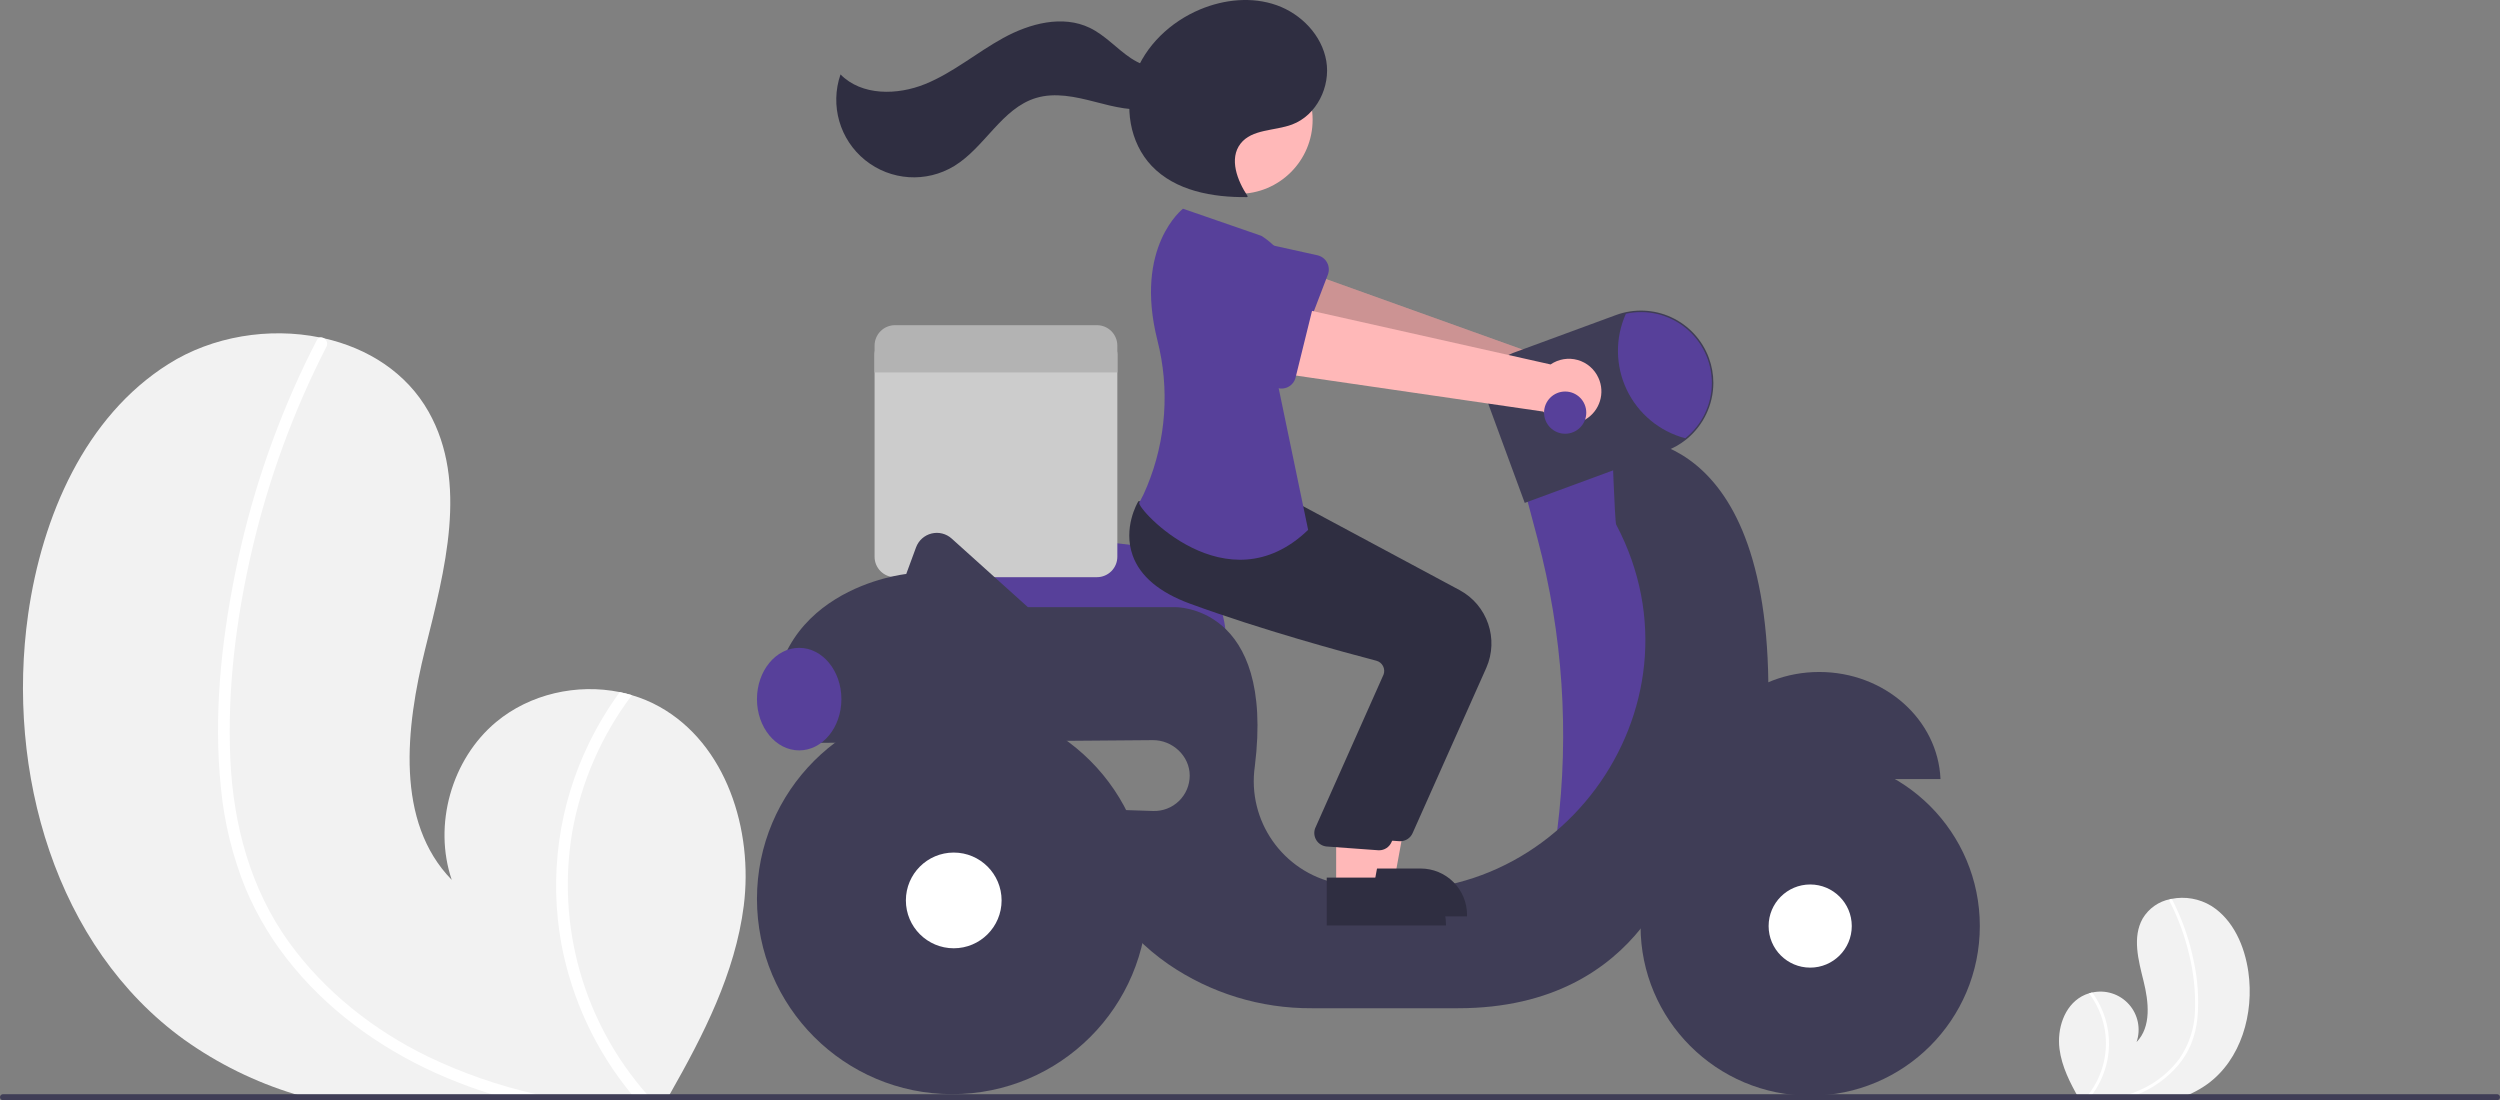 <svg id="eJePmyG3iUR1" xmlns="http://www.w3.org/2000/svg" xmlns:xlink="http://www.w3.org/1999/xlink" viewBox="0 0 829 364.829" shape-rendering="geometricPrecision" text-rendering="geometricPrecision"><rect x="0" y="0" width="829" height="364.829" fill="#808080" stroke="none"/><style><![CDATA[#eJePmyG3iUR2_to {animation: eJePmyG3iUR2_to__to 3000ms linear 1 normal forwards}@keyframes eJePmyG3iUR2_to__to { 0% {transform: translate(127.435px,237.676px)} 16.667% {transform: translate(89px,237.676px)} 33.333% {transform: translate(18px,237.676px)} 50% {transform: translate(-45px,237.676px)} 66.667% {transform: translate(-121px,237.676px)} 100% {transform: translate(-121px,237.676px)}} #eJePmyG3iUR8_to {animation: eJePmyG3iUR8_to__to 3000ms linear 1 normal forwards}@keyframes eJePmyG3iUR8_to__to { 0% {transform: translate(-185.5px,-267.585px)} 16.667% {transform: translate(-244px,-267.585px)} 33.333% {transform: translate(-299px,-267.585px)} 50% {transform: translate(-352px,-267.585px)} 66.667% {transform: translate(-415px,-267.585px)} 100% {transform: translate(-415px,-267.585px)}} #eJePmyG3iUR21_to {animation: eJePmyG3iUR21_to__to 3000ms linear 1 normal forwards}@keyframes eJePmyG3iUR21_to__to { 0% {transform: translate(600.26px,307.079px)} 16.667% {transform: translate(600px,315px)} 33.333% {transform: translate(600px,305px)} 50% {transform: translate(600px,313px)} 66.667% {transform: translate(600px,303px)} 100% {transform: translate(600px,303px)}} #eJePmyG3iUR23_to {animation: eJePmyG3iUR23_to__to 3000ms linear 1 normal forwards}@keyframes eJePmyG3iUR23_to__to { 0% {transform: translate(315.76px,298.068px)} 16.667% {transform: translate(315.76px,294px)} 33.333% {transform: translate(315.76px,300px)} 50% {transform: translate(315.76px,297px)} 66.667% {transform: translate(315.76px,301px)} 100% {transform: translate(315.76px,301px)}} #eJePmyG3iUR23_tr {animation: eJePmyG3iUR23_tr__tr 3000ms linear 1 normal forwards}@keyframes eJePmyG3iUR23_tr__tr { 0% {transform: rotate(0deg)} 16.667% {transform: rotate(32400deg)} 100% {transform: rotate(32400deg)}} #eJePmyG3iUR37_to {animation: eJePmyG3iUR37_to__to 3000ms linear 1 normal forwards}@keyframes eJePmyG3iUR37_to__to { 0% {transform: translate(-185.5px,-267.585px)} 16.667% {transform: translate(-185.5px,-265px)} 33.333% {transform: translate(-185.5px,-267px)} 50% {transform: translate(-185.5px,-264px)} 66.667% {transform: translate(-185.5px,-267px)} 100% {transform: translate(-185.5px,-267px)}}]]></style><g id="eJePmyG3iUR2_to" transform="translate(127.435,237.676)"><g id="eJePmyG3iUR2" transform="translate(-127.435,-237.676)"><path id="eJePmyG3iUR3" d="M432.13,567.974C429.28,590.304,418.8,610.734,407.62,630.414C407.25,631.084,406.87,631.744,406.48,632.414L290.28,632.414C287.93,631.804,285.61,631.134,283.3,630.414C270.175,626.419,257.785,620.323,246.61,612.364C203.86,581.564,187.41,523.364,194.84,471.214C199.46,438.814,213.68,405.734,241.37,388.284C255.99,379.054,274.77,376.054,291.6,379.484C292.04,379.564,292.48,379.664,292.93,379.754C307.41,383.014,320.31,391.114,327.65,404.164C340.85,427.614,332.99,456.664,326.5,482.764C320.03,508.864,316.52,540.104,335.3,559.354C329.1,541.104,335.22,519.334,350.03,506.994C361.22,497.684,376.8,494.194,391.01,497.084C392.37,497.374,393.71,497.704,395.03,498.104C398.22,499.039,401.296,500.327,404.2,501.944C426.35,514.315,435.32,542.805,432.13,567.974Z" transform="matrix(1 0 0 1 -185.5 -267.585)" fill="rgb(242,242,242)" stroke="none" stroke-width="1" stroke-miterlimit="1"/><path id="eJePmyG3iUR4" d="M363.23,630.414C366.45,631.164,369.68,631.824,372.93,632.414L355.36,632.414C353.06,631.794,350.77,631.135,348.5,630.414Q341.015,628.074,333.76,625.044C314.36,616.904,296.49,604.684,282.97,588.424C276.358,580.547,270.958,571.726,266.95,562.255C262.603,551.549,259.841,540.267,258.75,528.764C256.3,505.164,258.8,480.914,263.47,457.735C268.289,433.71,276.068,410.375,286.63,388.264Q288.535,384.29,290.57,380.365C290.759,379.928,291.139,379.603,291.6,379.485C292.061,379.395,292.54,379.492,292.93,379.755C293.902,380.312,294.267,381.535,293.76,382.534C282.87,403.77,274.616,426.257,269.18,449.495C263.86,472.164,260.84,495.885,261.87,519.194C262.85,540.975,268.54,562.394,281.45,580.204C293.24,596.464,309.52,609.284,327.53,618.014C338.929,623.469,350.904,627.628,363.23,630.414Z" transform="matrix(1 0 0 1 -185.5 -267.585)" fill="rgb(255,255,255)" stroke="none" stroke-width="1" stroke-miterlimit="1"/><path id="eJePmyG3iUR5" d="M401.79,632.414L396.61,632.414C396.03,631.755,395.47,631.085,394.92,630.414C383.121,616.079,375.128,598.999,371.68,580.755C367.492,557.987,370.75,534.476,380.97,513.705C383.821,507.88,387.181,502.318,391.01,497.084C392.37,497.375,393.71,497.704,395.03,498.104C384.958,511.448,378.184,526.984,375.26,543.444C369.976,574.682,379.066,606.635,400,630.414C400.58,631.084,401.18,631.755,401.79,632.414Z" transform="matrix(1 0 0 1 -185.5 -267.585)" fill="rgb(255,255,255)" stroke="none" stroke-width="1" stroke-miterlimit="1"/></g></g><g id="eJePmyG3iUR6"><g id="eJePmyG3iUR7"><g id="eJePmyG3iUR8_to" transform="translate(-185.5,-267.585)"><path id="eJePmyG3iUR8" d="M868.429,615.408C869.182,621.301,871.947,626.693,874.898,631.887C874.996,632.064,875.096,632.238,875.199,632.415L905.866,632.415C906.486,632.254,907.099,632.077,907.708,631.887C911.172,630.832,914.442,629.223,917.392,627.123C928.674,618.994,933.016,603.634,931.055,589.871C929.835,581.32,926.082,572.59,918.774,567.984C914.806,565.567,910.071,564.738,905.518,565.662C905.402,565.683,905.285,565.709,905.167,565.733C901.333,566.474,897.998,568.818,896.004,572.175C892.52,578.364,894.594,586.031,896.307,592.919C898.015,599.807,898.941,608.052,893.985,613.133C895.464,608.807,894.492,604.019,891.444,600.612C888.395,597.204,883.745,595.708,879.282,596.698C878.923,596.775,878.569,596.862,878.221,596.968C877.379,597.214,876.567,597.554,875.801,597.981C869.955,601.246,867.587,608.765,868.429,615.408Z" transform="translate(0,0)" fill="rgb(242,242,242)" stroke="none" stroke-width="1" stroke-miterlimit="1"/></g><path id="eJePmyG3iUR9" d="M886.613,631.887C885.764,632.085,884.911,632.259,884.053,632.415L888.69,632.415C889.297,632.251,889.902,632.077,890.501,631.887Q892.476,631.269,894.391,630.469C899.568,628.367,904.165,625.053,907.795,620.805C909.541,618.726,910.966,616.398,912.023,613.898C913.171,611.073,913.9,608.095,914.187,605.059C914.714,598.784,914.294,592.464,912.942,586.313C911.67,579.973,909.617,573.814,906.829,567.979Q906.327,566.93,905.79,565.894C905.74,565.779,905.639,565.693,905.518,565.662C905.396,565.638,905.27,565.664,905.167,565.733C904.91,565.88,904.814,566.203,904.948,566.467C907.822,572.071,910,578.006,911.435,584.139C912.913,590.154,913.562,596.343,913.364,602.534C913.259,608.292,911.462,613.891,908.197,618.635C905.022,622.908,900.845,626.334,896.035,628.614C893.027,630.054,889.866,631.151,886.613,631.887Z" transform="matrix(1 0 0 1 -185.5 -267.585)" fill="rgb(255,255,255)" stroke="none" stroke-width="1" stroke-miterlimit="1"/><path id="eJePmyG3iUR10" d="M876.437,632.415L877.804,632.415C877.957,632.24,878.105,632.064,878.25,631.887C881.364,628.103,883.473,623.595,884.383,618.781C885.488,612.772,884.629,606.567,881.931,601.085C881.179,599.548,880.292,598.08,879.282,596.698C878.923,596.775,878.569,596.862,878.221,596.968C880.879,600.489,882.667,604.59,883.438,608.934C884.833,617.178,882.434,625.611,876.909,631.887C876.756,632.064,876.598,632.24,876.437,632.415Z" transform="matrix(1 0 0 1 -185.5 -267.585)" fill="rgb(255,255,255)" stroke="none" stroke-width="1" stroke-miterlimit="1"/></g><path id="eJePmyG3iUR11" d="M1014.5,631.414C1014.498,631.966,1014.052,632.413,1013.5,632.414L186.5,632.414C185.948,632.414,185.5,631.967,185.5,631.414C185.5,630.862,185.948,630.414,186.5,630.414L1013.5,630.414C1014.052,630.416,1014.498,630.863,1014.5,631.414Z" transform="matrix(1 0 0 1 -185.5 -267.585)" fill="rgb(63,61,86)" stroke="none" stroke-width="1" stroke-miterlimit="1"/></g><path id="eJePmyG3iUR12" d="M592.01,480.094L496.029,480.094L495.011,450.583C494.922,447.994,495.971,445.496,497.881,443.746C499.791,441.996,502.371,441.17,504.942,441.484L560.797,448.324L560.803,448.324C578.044,448.37,591.998,462.353,592.01,479.594Z" transform="matrix(1 0 0 1 -185.5 -267.585)" fill="rgb(87,64,154)" stroke="none" stroke-width="1" stroke-miterlimit="1"/><path id="eJePmyG3iUR13" d="M549.231,375.414L482.289,375.414C480.491,375.414,478.766,376.128,477.495,377.399C476.223,378.671,475.509,380.395,475.51,382.193L475.51,449.136C475.509,450.934,476.223,452.658,477.495,453.93C478.766,455.201,480.491,455.915,482.289,455.914L549.231,455.914C551.029,455.915,552.753,455.201,554.025,453.93C555.296,452.658,556.01,450.934,556.01,449.136L556.01,382.193C556.01,380.395,555.296,378.671,554.025,377.399C552.753,376.128,551.029,375.414,549.231,375.414Z" transform="matrix(1 0 0 1 -185.5 -264.52)" fill="rgb(204,204,204)" stroke="none" stroke-width="1" stroke-miterlimit="1"/><path id="eJePmyG3iUR14" d="M556.01,382.193L556.01,391.091L475.51,391.091L475.51,382.193C475.509,380.395,476.223,378.671,477.495,377.399C478.766,376.128,480.491,375.414,482.289,375.414L549.231,375.414C551.029,375.414,552.753,376.128,554.025,377.399C555.296,378.671,556.01,380.395,556.01,382.193Z" transform="matrix(1 0 0 1 -185.5 -267.585)" fill="rgb(179,179,179)" stroke="none" stroke-width="1" stroke-miterlimit="1"/><path id="eJePmyG3iUR15" d="M716.761,393.877C715.82,390.84,713.582,388.376,710.65,387.148C707.717,385.919,704.392,386.053,701.567,387.512L609.471,354.47L605.414,377.477L697.218,402.722C700.046,407.407,705.932,409.237,710.918,406.98C715.904,404.723,718.414,399.094,716.761,393.877Z" transform="matrix(1 0 0 1 -185.5 -267.585)" fill="rgb(255,184,184)" stroke="none" stroke-width="1" stroke-miterlimit="1"/><path id="eJePmyG3iUR16" d="M716.761,393.877C715.82,390.84,713.582,388.376,710.65,387.148C707.717,385.919,704.392,386.053,701.567,387.512L609.471,354.47L605.414,377.477L697.218,402.722C700.046,407.407,705.932,409.237,710.918,406.98C715.904,404.723,718.414,399.094,716.761,393.877Z" transform="matrix(1 0 0 1 -185.5 -267.585)" opacity="0.2" fill="rgb(0,0,0)" stroke="none" stroke-width="1" stroke-miterlimit="1"/><path id="eJePmyG3iUR17" d="M625.817,358.662L617.121,381.382C616.62,382.69,615.575,383.716,614.257,384.191C612.94,384.666,611.48,384.545,610.26,383.858L589.123,371.962C582.253,369.286,578.842,361.556,581.498,354.677C584.154,347.799,591.875,344.367,598.761,347.003L622.363,352.238C623.73,352.541,624.898,353.425,625.561,354.659C626.225,355.893,626.318,357.354,625.817,358.662Z" transform="matrix(1 0 0 1 -185.5 -267.585)" fill="rgb(87,64,154)" stroke="none" stroke-width="1" stroke-miterlimit="1"/><path id="eJePmyG3iUR18" d="M724.01,414.914L691.01,429.914L695.342,446.226C703.709,477.723,705.929,510.538,701.882,542.875L701.882,542.875L726.01,547.914L746.01,496.914L739.01,438.914Z" transform="matrix(1 0 0 1 -185.5 -267.585)" fill="rgb(87,64,154)" stroke="none" stroke-width="1" stroke-miterlimit="1"/><path id="eJePmyG3iUR19" d="M788.76,490.414C767.078,490.414,749.408,506.176,748.551,525.914L828.969,525.914C828.111,506.176,810.442,490.414,788.76,490.414Z" transform="matrix(1 0 0 1 -185.5 -267.585)" fill="rgb(63,61,86)" stroke="none" stroke-width="1" stroke-miterlimit="1"/><path id="eJePmyG3iUR20" d="M771.881,493.816C770.753,404.718,720.01,412.914,720.01,412.914C720.01,412.914,720.959,440.648,721.415,441.51C753.75,502.69,700.385,574.414,632.455,561.219Q630.534,560.846,628.764,560.462C610.9,556.732,599.008,539.763,601.6,521.699C608.292,467.964,575.01,468.914,575.01,468.914L526.343,468.914L501.07,446.169C499.259,444.538,496.757,443.912,494.391,444.498C492.025,445.083,490.104,446.803,489.261,449.09L486.01,457.915C486.01,457.915,438.01,462.915,442.01,509.915L456.85,509.915C456.814,511.25,456.867,512.586,457.01,513.915L567.761,513.014C574.253,512.961,579.983,518.222,580.01,524.714C580.023,527.907,578.736,530.969,576.446,533.194C574.155,535.419,571.057,536.616,567.865,536.51L550.01,535.915C544.51,560.415,558.01,576.915,572.885,587.29C586.89,596.916,603.508,602.02,620.502,601.915L669.01,601.915C732.01,601.915,743.01,548.915,743.01,548.915C776.01,534.914,771.881,493.816,771.881,493.816Z" transform="matrix(1 0 0 1 -185.5 -267.585)" fill="rgb(63,61,86)" stroke="none" stroke-width="1" stroke-miterlimit="1"/><g id="eJePmyG3iUR21_to" transform="translate(600.26,307.079)"><circle id="eJePmyG3iUR21" r="56.25" transform="translate(0,-0)" fill="rgb(63,61,86)" stroke="none" stroke-width="1" stroke-miterlimit="1"/></g><circle id="eJePmyG3iUR22" r="13.787" transform="matrix(1 0 0 1 600.26 307.079)" fill="rgb(255,255,255)" stroke="none" stroke-width="1" stroke-miterlimit="1"/><g id="eJePmyG3iUR23_to" transform="translate(315.76,298.068)"><g id="eJePmyG3iUR23_tr" transform="rotate(0)"><circle id="eJePmyG3iUR23" r="64.75" transform="translate(0,-0)" fill="rgb(63,61,86)" stroke="none" stroke-width="1" stroke-miterlimit="1"/></g></g><circle id="eJePmyG3iUR24" r="15.87" transform="matrix(1 0 0 1 316.26 298.579)" fill="rgb(255,255,255)" stroke="none" stroke-width="1" stroke-miterlimit="1"/><path id="eJePmyG3iUR25" d="M691.104,434.347L679.23,402.097C677.98,398.703,678.13,394.951,679.647,391.667C681.163,388.383,683.922,385.836,687.317,384.586L721.357,372.055C727.329,369.856,733.931,370.119,739.709,372.787C745.488,375.455,749.97,380.31,752.169,386.282C753.151,388.937,753.652,391.745,753.65,394.575C753.624,401.852,750.323,408.731,744.662,413.305C742.643,414.925,740.373,416.204,737.942,417.094Z" transform="matrix(1 0 0 1 -185.5 -267.585)" fill="rgb(63,61,86)" stroke="none" stroke-width="1" stroke-miterlimit="1"/><path id="eJePmyG3iUR26" d="M753.15,394.574C753.144,401.705,749.908,408.449,744.35,412.914C735.827,410.667,728.726,404.784,724.931,396.829C721.137,388.874,721.034,379.652,724.65,371.614C731.597,370.104,738.855,371.818,744.391,376.279C749.927,380.739,753.147,387.465,753.15,394.574Z" transform="matrix(1 0 0 1 -185.5 -267.585)" fill="rgb(87,64,154)" stroke="none" stroke-width="1" stroke-miterlimit="1"/><ellipse id="eJePmyG3iUR27" rx="14" ry="17" transform="matrix(1 0 0 1 265.01 231.829)" fill="rgb(87,64,154)" stroke="none" stroke-width="1" stroke-miterlimit="1"/><polygon id="eJePmyG3iUR28" points="450.071,292.005 462.331,292.005 468.164,260.208 450.069,260.209 450.071,292.005" fill="rgb(255,184,184)" stroke="none" stroke-width="1" stroke-miterlimit="1"/><path id="eJePmyG3iUR29" d="M632.444,555.588L656.587,555.587L656.588,555.587C660.669,555.587,664.583,557.208,667.468,560.093C670.354,562.979,671.975,566.892,671.975,570.973L671.975,571.473L632.444,571.475Z" transform="matrix(1 0 0 1 -185.5 -267.585)" fill="rgb(47,46,65)" stroke="none" stroke-width="1" stroke-miterlimit="1"/><path id="eJePmyG3iUR30" d="M649.801,546.54Q649.587,546.54,649.371,546.519L632.405,545.284C631.014,545.155,629.762,544.388,629.016,543.207C628.27,542.026,628.115,540.566,628.595,539.255L651.302,488.24C651.63,487.321,651.559,486.306,651.106,485.441C650.653,484.566,649.849,483.926,648.894,483.682C638.217,480.891,610.822,473.459,587.108,464.764C576.948,461.038,570.549,455.654,568.089,448.762C564.846,439.675,569.644,431.388,569.85,431.04L570.011,430.768L592.325,432.796L616.516,434.853L669.53,463.281C678.742,468.263,682.58,479.486,678.348,489.065L653.908,543.873C653.185,545.495,651.577,546.539,649.801,546.54Z" transform="matrix(1 0 0 1 -185.5 -267.585)" fill="rgb(47,46,65)" stroke="none" stroke-width="1" stroke-miterlimit="1"/><circle id="eJePmyG3iUR31" r="24.561" transform="matrix(1 0 0 1 410.705 39.72)" fill="rgb(255,184,184)" stroke="none" stroke-width="1" stroke-miterlimit="1"/><polygon id="eJePmyG3iUR32" points="443.071,295.005 455.331,295.005 461.164,263.208 443.069,263.209 443.071,295.005" fill="rgb(255,184,184)" stroke="none" stroke-width="1" stroke-miterlimit="1"/><path id="eJePmyG3iUR33" d="M625.444,558.588L649.587,558.587L649.588,558.587C653.669,558.587,657.583,560.208,660.468,563.093C663.354,565.979,664.975,569.892,664.975,573.973L664.975,574.473L625.444,574.475Z" transform="matrix(1 0 0 1 -185.5 -267.585)" fill="rgb(47,46,65)" stroke="none" stroke-width="1" stroke-miterlimit="1"/><path id="eJePmyG3iUR34" d="M642.801,549.54Q642.587,549.54,642.371,549.519L625.405,548.284C624.014,548.155,622.762,547.388,622.016,546.207C621.27,545.026,621.115,543.566,621.595,542.255L644.302,491.24C644.63,490.321,644.559,489.306,644.106,488.441C643.653,487.566,642.849,486.926,641.894,486.682C631.217,483.891,603.822,476.459,580.108,467.764C569.948,464.038,563.549,458.654,561.089,451.762C557.846,442.675,562.644,434.388,562.85,434.04L563.011,433.768L585.325,435.796L609.516,437.853L662.53,466.281C671.742,471.263,675.58,482.486,671.348,492.065L646.908,546.873C646.185,548.495,644.577,549.539,642.801,549.54Z" transform="matrix(1 0 0 1 -185.5 -267.585)" fill="rgb(47,46,65)" stroke="none" stroke-width="1" stroke-miterlimit="1"/><path id="eJePmyG3iUR35" d="M603.78,345.794L577.78,336.794C577.78,336.794,561.458,349.334,569.299,380.442C573.393,396.496,572.2,413.441,565.899,428.763C565.14,430.658,564.266,432.506,563.28,434.294C562.295,436.082,592.28,469.294,619.28,443.294L608.78,392.794C608.78,392.794,625.28,359.294,603.78,345.794Z" transform="matrix(1 0 0 1 -185.5 -267.585)" fill="rgb(87,64,154)" stroke="none" stroke-width="1" stroke-miterlimit="1"/><path id="eJePmyG3iUR36" d="M599.255,332.702C595.759,327.47,593,320.214,596.849,315.236C600.648,310.322,608.141,311.046,613.96,308.871C622.064,305.843,626.764,296.322,625.298,287.796C623.832,279.269,616.988,272.201,608.834,269.309C600.68,266.417,591.485,267.358,583.501,270.688C573.671,274.788,565.24,282.718,561.704,292.764C558.168,302.81,560.058,314.873,567.393,322.594C575.257,330.872,587.599,333.079,599.016,332.945" transform="matrix(1 0 0 1 -185.5 -267.585)" fill="rgb(47,46,65)" stroke="none" stroke-width="1" stroke-miterlimit="1"/><g id="eJePmyG3iUR37_to" transform="translate(-185.5,-267.585)"><path id="eJePmyG3iUR37" d="M576.408,288.069C572.003,291.655,565.283,290.063,560.554,286.916C555.826,283.769,551.989,279.287,546.873,276.82C537.854,272.47,526.949,275.362,518.172,280.18C509.394,284.998,501.612,291.655,492.34,295.436C483.068,299.217,471.236,299.404,464.215,292.265C460.676,302.521,463.949,313.895,472.399,320.7C480.849,327.506,492.66,328.28,501.926,322.636C512.085,316.448,517.697,303.472,529.091,300.057C535.397,298.167,542.168,299.689,548.541,301.338C554.913,302.987,561.558,304.768,567.99,303.364C574.421,301.961,580.437,296.181,579.619,289.65Z" transform="translate(0,0)" fill="rgb(47,46,65)" stroke="none" stroke-width="1" stroke-miterlimit="1"/></g><path id="eJePmyG3iUR38" d="M715.538,392.877C714.23,389.979,711.706,387.81,708.644,386.953C705.583,386.095,702.299,386.638,699.676,388.435L604.206,367.008L603.019,390.34L697.236,404.065C700.621,408.366,706.688,409.455,711.357,406.6C716.026,403.746,717.823,397.85,715.538,392.877Z" transform="matrix(1 0 0 1 -185.5 -267.585)" fill="rgb(255,184,184)" stroke="none" stroke-width="1" stroke-miterlimit="1"/><path id="eJePmyG3iUR39" d="M620.945,369.151L615.118,392.771C614.783,394.131,613.872,395.277,612.623,395.912C611.374,396.546,609.911,396.605,608.615,396.074L586.173,386.877C579.019,385.074,574.676,377.82,576.464,370.663C578.252,363.506,585.496,359.147,592.657,360.92L616.725,363.202C618.119,363.335,619.387,364.068,620.197,365.21C621.008,366.353,621.281,367.791,620.945,369.151Z" transform="matrix(1 0 0 1 -185.5 -267.585)" fill="rgb(87,64,154)" stroke="none" stroke-width="1" stroke-miterlimit="1"/><circle id="eJePmyG3iUR40" r="7" transform="matrix(1 0 0 1 519.01 136.829)" fill="rgb(87,64,154)" stroke="none" stroke-width="1" stroke-miterlimit="1"/></svg>
